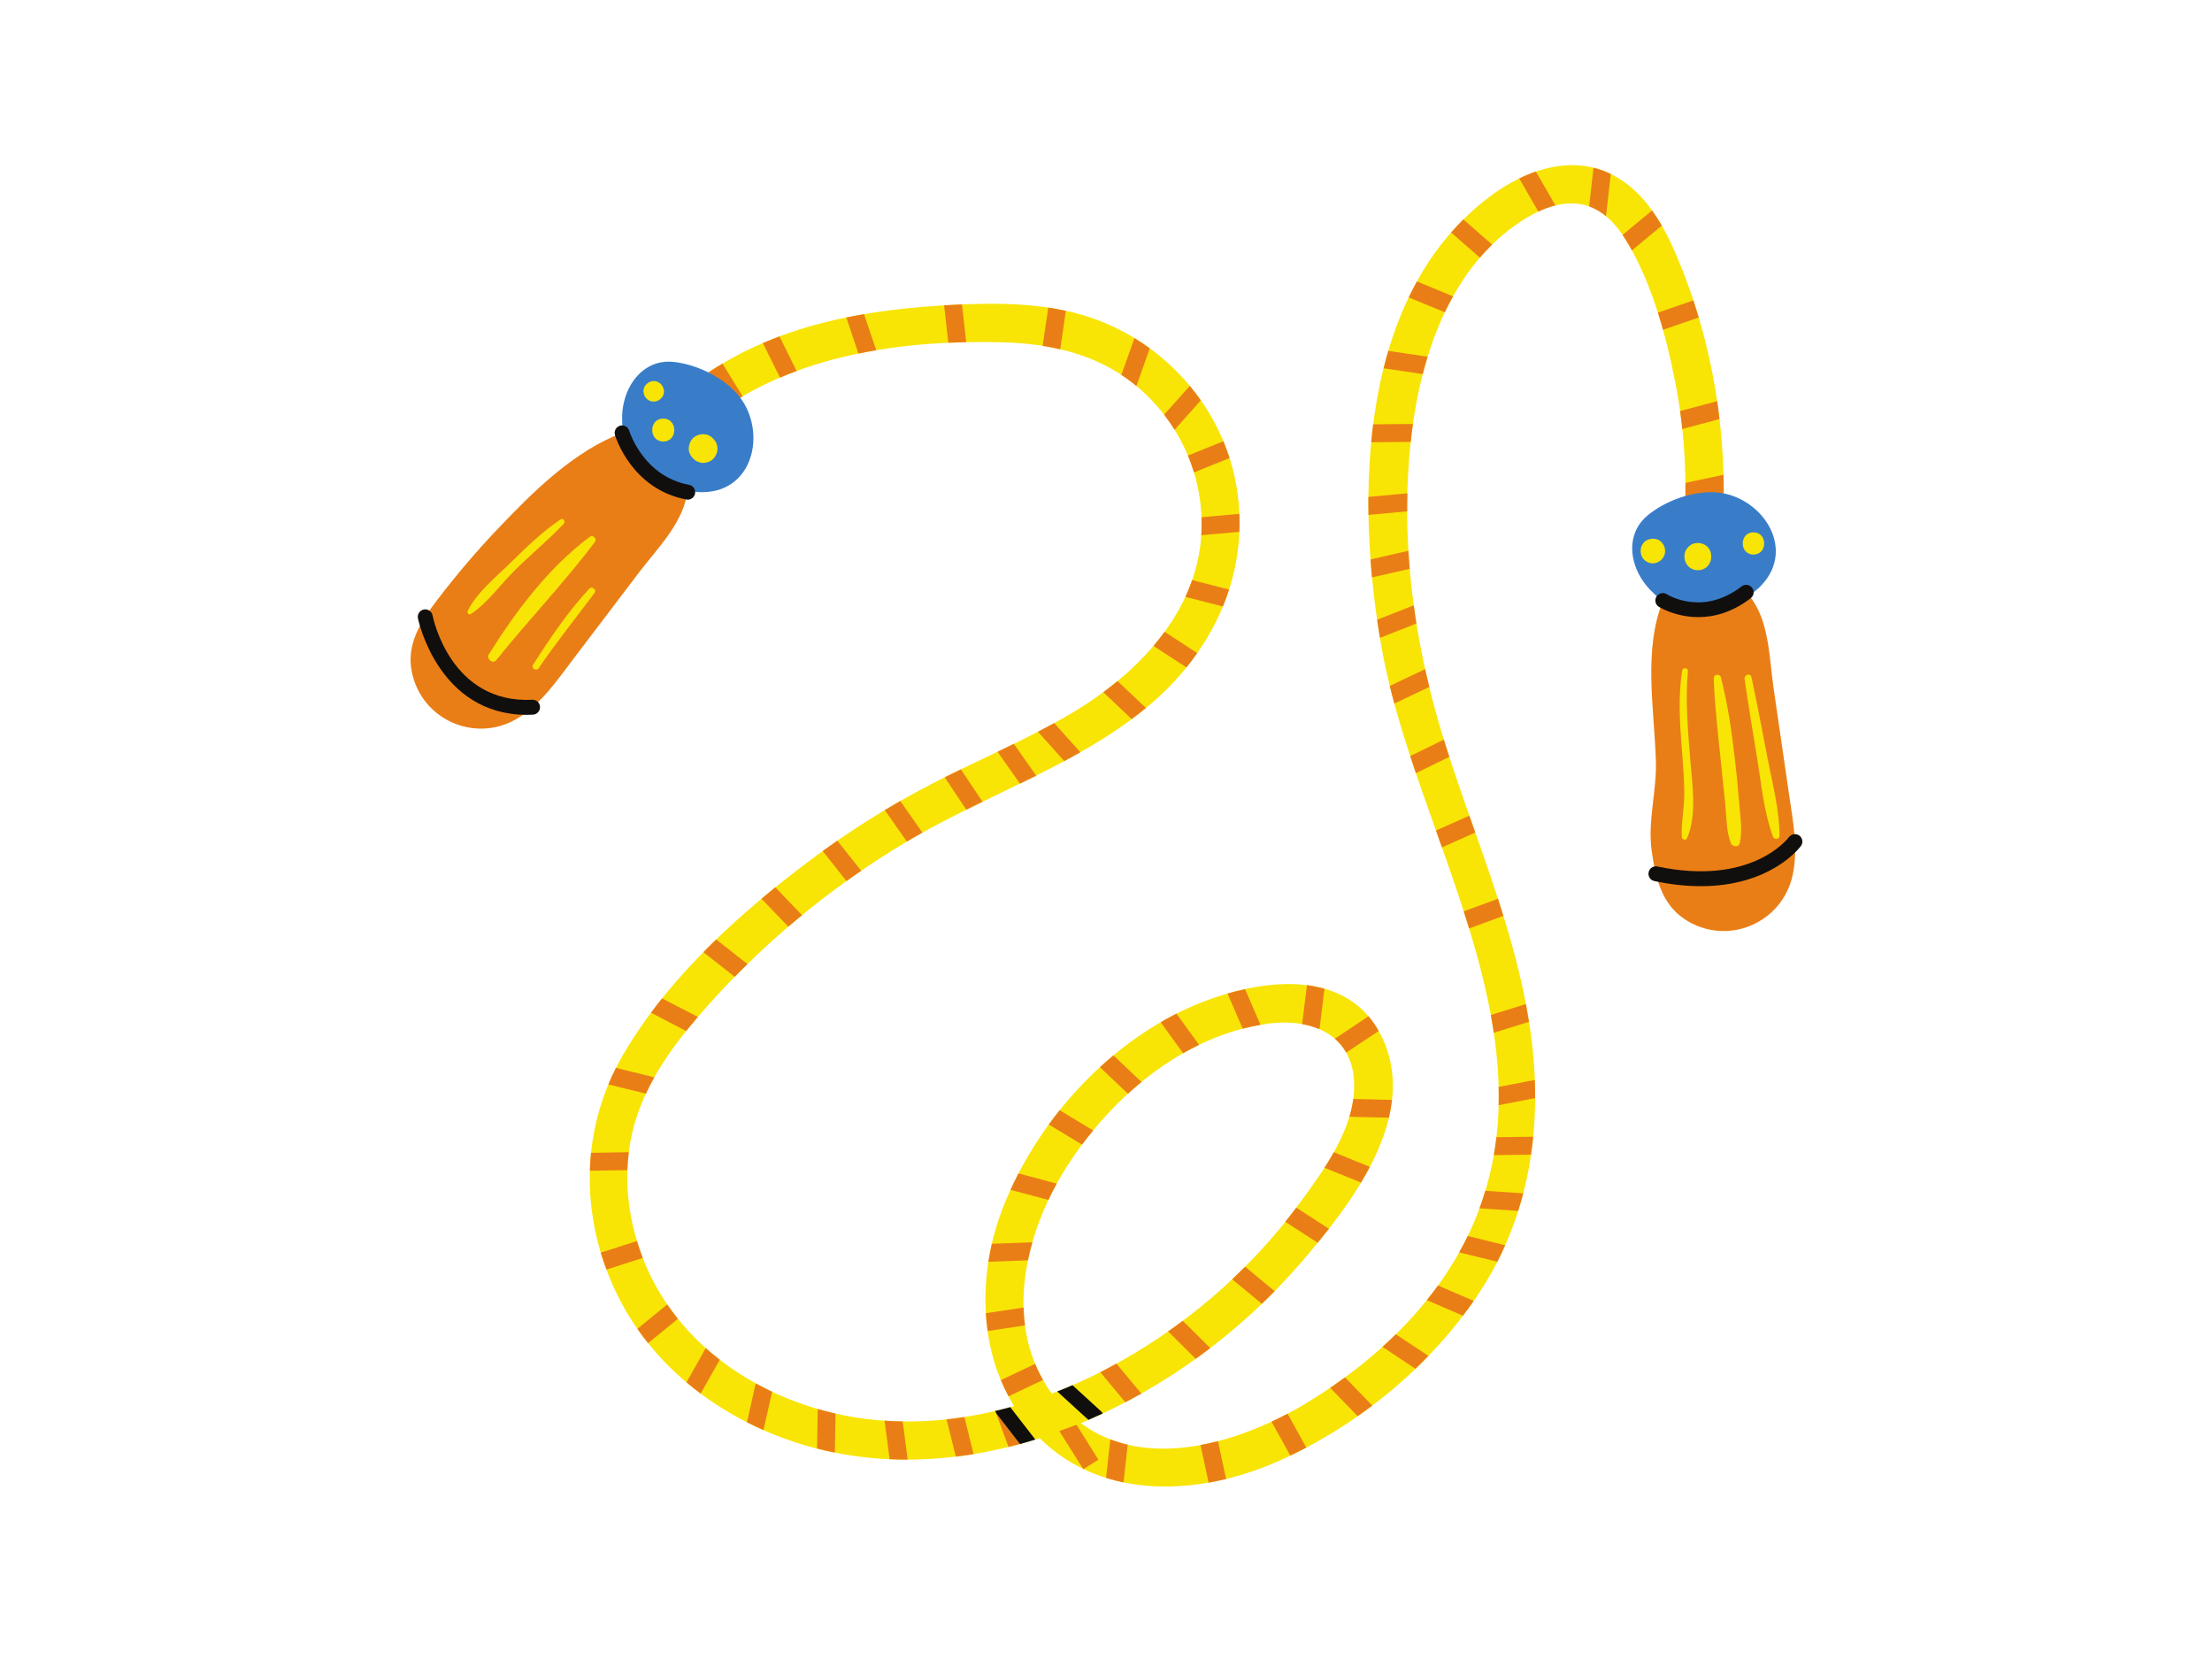 <svg xmlns="http://www.w3.org/2000/svg" xmlns:xlink="http://www.w3.org/1999/xlink" width="200" zoomAndPan="magnify" viewBox="0 0 150 112.5" height="150" preserveAspectRatio="xMidYMid meet" version="1.0"><defs><clipPath id="89f00ade20"><path d="M 31.238 11.199 L 121.09 11.199 L 121.09 100.801 L 31.238 100.801 Z M 31.238 11.199 " clip-rule="nonzero"/></clipPath><clipPath id="6d8aa9cfe5"><path d="M 27.523 11.199 L 122 11.199 L 122 100.801 L 27.523 100.801 Z M 27.523 11.199 " clip-rule="nonzero"/></clipPath><clipPath id="8e69c6cca2"><path d="M 28 28 L 122.352 28 L 122.352 98 L 28 98 Z M 28 28 " clip-rule="nonzero"/></clipPath></defs><g clip-path="url(#89f00ade20)"><path fill="#f8e505" d="M 115.023 51.484 L 114.992 51.105 C 114.848 49.281 114.695 47.391 114.863 45.543 C 114.875 45.383 114.824 45.227 114.719 45.109 C 114.602 44.984 114.434 44.91 114.258 44.91 C 113.961 44.91 113.727 45.105 113.68 45.391 C 113.367 47.305 113.516 49.176 113.66 50.984 C 113.738 51.973 113.805 52.867 113.809 53.777 C 113.812 54.215 113.77 54.656 113.723 55.117 C 113.668 55.656 113.613 56.207 113.637 56.766 C 113.652 57.086 113.93 57.348 114.258 57.348 C 114.484 57.348 114.684 57.215 114.773 57.008 C 115.398 55.566 115.234 53.773 115.086 52.191 C 115.066 51.949 115.043 51.711 115.023 51.484 Z M 71.324 94.504 C 72.551 94.039 73.746 93.504 74.902 92.902 C 80.117 90.195 84.727 86.254 88.195 81.504 C 89.852 79.234 91.883 76.457 91.828 73.52 C 91.77 70.125 88.891 69.004 85.91 69.426 C 80.25 70.23 75.41 74.359 72.391 79.035 C 69.48 83.547 67.949 89.871 71.324 94.504 Z M 115.316 39.062 C 115.258 39.07 115.199 39.074 115.141 39.074 C 114.645 39.074 114.188 38.801 113.977 38.379 C 113.73 37.887 113.77 37.344 114.09 36.93 C 114.164 36.836 114.246 36.758 114.336 36.688 C 114.238 36.508 114.188 36.281 114.203 36.016 C 114.426 32.598 114.254 29.172 113.582 25.812 C 112.969 22.719 112.074 19.449 110.504 16.691 C 109.777 15.414 108.773 14.137 107.246 13.855 C 105.621 13.555 104 14.387 102.711 15.305 C 98.25 18.488 96.352 24.203 95.723 29.43 C 94.902 36.285 95.809 43.297 97.82 49.871 C 99.859 56.531 102.789 62.941 103.777 69.887 C 104.664 76.129 103.812 82.375 100.289 87.699 C 97.051 92.594 92.133 96.645 86.789 99.039 C 81.562 101.387 74.887 101.859 70.504 97.527 C 65.602 99.086 60.344 99.508 55.32 98.211 C 49.707 96.758 44.52 93.164 41.902 87.891 C 39.305 82.652 39.289 76.602 42.258 71.516 C 45.336 66.242 50.27 61.812 55.117 58.203 C 57.676 56.297 60.391 54.598 63.227 53.133 C 66.328 51.531 69.566 50.191 72.578 48.418 C 77.953 45.25 82.488 40.098 81.297 33.414 C 80.777 30.488 79.172 27.844 76.848 26 C 74.305 23.984 71.164 23.297 67.98 23.211 C 61.59 23.043 54.637 23.945 49.23 27.578 C 47.836 28.516 46.535 26.262 47.918 25.332 C 50.305 23.727 52.977 22.613 55.758 21.902 C 58.727 21.141 61.805 20.805 64.859 20.66 C 67.883 20.516 71.027 20.559 73.93 21.527 C 79.082 23.25 83.055 27.797 83.883 33.199 C 84.773 38.988 82.191 44.32 77.762 47.969 C 72.922 51.949 66.855 53.883 61.52 57.055 C 56.207 60.211 51.406 64.219 47.371 68.902 C 45.406 71.184 43.617 73.734 42.898 76.703 C 42.211 79.527 42.535 82.535 43.559 85.234 C 45.668 90.801 50.805 94.469 56.461 95.812 C 60.539 96.781 64.766 96.484 68.77 95.352 C 66.316 91.391 66.32 86.219 68.012 81.895 C 70.113 76.512 74.336 71.617 79.453 68.906 C 83.629 66.688 91.031 64.879 93.676 70.258 C 96.34 75.668 91.566 81.742 88.207 85.637 C 84.184 90.297 79.074 94.074 73.398 96.465 C 73.363 96.48 73.324 96.492 73.289 96.508 C 77.762 99.828 84.207 97.805 88.633 95.121 C 93.445 92.203 97.812 88.031 100.008 82.758 C 105.379 69.855 95.914 56.457 93.695 43.945 C 91.902 33.859 92.023 19.875 101.23 13.18 C 103.418 11.59 106.301 10.555 108.926 11.66 C 111.285 12.652 112.668 14.957 113.637 17.215 C 116.172 23.121 117.215 29.613 116.801 36.016 C 116.773 36.48 116.551 36.812 116.25 37.02 C 116.328 37.148 116.387 37.293 116.418 37.445 C 116.461 37.637 116.457 37.852 116.406 38.07 C 116.395 38.133 116.371 38.195 116.344 38.258 C 116.18 38.691 115.789 39 115.316 39.062 Z M 112.395 36.16 C 112.301 36.137 112.199 36.125 112.098 36.125 C 111.633 36.125 111.215 36.363 111.004 36.758 C 110.82 37.102 110.801 37.508 110.957 37.867 C 111.102 38.211 111.395 38.465 111.754 38.562 C 111.855 38.59 111.965 38.605 112.074 38.605 C 112.746 38.605 113.32 38.039 113.32 37.355 C 113.32 36.805 112.914 36.277 112.395 36.16 Z M 120.496 52.504 C 120.414 52.121 120.336 51.738 120.262 51.355 L 120.191 50.992 C 119.867 49.301 119.531 47.551 119.164 45.836 C 119.102 45.539 118.863 45.34 118.57 45.34 C 118.375 45.34 118.188 45.43 118.059 45.578 C 117.93 45.723 117.875 45.914 117.906 46.109 C 118.156 47.836 118.445 49.586 118.723 51.277 L 118.758 51.484 C 118.824 51.887 118.883 52.293 118.941 52.703 C 119.145 54.094 119.355 55.531 119.848 56.871 C 119.941 57.129 120.18 57.293 120.457 57.293 C 120.625 57.293 120.781 57.23 120.898 57.113 C 121.012 56.996 121.078 56.84 121.078 56.668 C 121.074 55.258 120.781 53.855 120.496 52.504 Z M 118.324 54.266 C 118.25 53.309 118.16 52.371 118.055 51.477 C 117.84 49.656 117.574 47.715 117.086 45.828 C 117.012 45.543 116.762 45.352 116.461 45.352 C 116.277 45.352 116.105 45.422 115.98 45.551 C 115.863 45.672 115.801 45.836 115.809 46.008 C 115.867 47.637 116.039 49.273 116.207 50.855 C 116.238 51.16 116.27 51.461 116.301 51.762 C 116.395 52.688 116.492 53.613 116.59 54.539 C 116.613 54.77 116.629 55.004 116.645 55.254 C 116.691 55.938 116.738 56.645 116.984 57.305 C 117.094 57.598 117.383 57.797 117.703 57.797 C 118.035 57.797 118.309 57.574 118.379 57.246 C 118.543 56.469 118.461 55.668 118.383 54.891 C 118.359 54.68 118.34 54.473 118.324 54.266 Z M 40.703 39.816 C 40.594 39.594 40.355 39.449 40.109 39.449 C 39.938 39.449 39.777 39.516 39.66 39.645 C 38.254 41.172 37.105 42.836 35.809 44.859 C 35.688 45.055 35.676 45.285 35.781 45.477 C 35.891 45.68 36.113 45.809 36.348 45.809 C 36.559 45.809 36.75 45.707 36.867 45.531 C 37.68 44.336 38.574 43.16 39.445 42.027 C 39.848 41.5 40.25 40.973 40.648 40.441 C 40.785 40.258 40.805 40.023 40.703 39.816 Z M 46.953 31.574 L 47.016 31.617 L 47.301 31.738 L 47.32 31.742 C 47.434 31.777 47.547 31.797 47.664 31.797 C 47.742 31.797 47.816 31.789 47.895 31.773 C 48.207 31.727 48.48 31.59 48.672 31.383 C 48.82 31.219 48.934 31.023 49.004 30.812 C 49.113 30.473 49.051 30.004 48.855 29.719 L 48.832 29.688 C 48.609 29.359 48.324 29.152 48.016 29.078 C 47.902 29.055 47.785 29.039 47.676 29.039 C 47.441 29.039 47.211 29.098 46.992 29.215 C 46.793 29.32 46.586 29.523 46.477 29.73 C 46.297 30.078 46.25 30.465 46.355 30.785 C 46.457 31.109 46.652 31.367 46.953 31.574 Z M 43.82 29.164 C 43.82 29.738 44.227 30.348 44.977 30.348 C 45.723 30.348 46.129 29.738 46.129 29.164 C 46.129 28.594 45.723 27.984 44.977 27.984 C 44.227 27.984 43.82 28.594 43.82 29.164 Z M 118.906 38.008 C 119.641 38.008 120.035 37.41 120.035 36.852 C 120.035 36.289 119.641 35.691 118.906 35.691 C 118.172 35.691 117.773 36.289 117.773 36.852 C 117.773 37.41 118.172 38.008 118.906 38.008 Z M 44.328 27.637 C 44.625 27.637 44.918 27.508 45.129 27.285 C 45.336 27.07 45.441 26.797 45.43 26.516 C 45.402 25.91 44.918 25.434 44.328 25.434 C 44.031 25.434 43.738 25.562 43.527 25.785 C 43.32 26 43.215 26.273 43.227 26.555 C 43.254 27.16 43.738 27.637 44.328 27.637 Z M 40.672 36.984 C 40.812 36.797 40.832 36.555 40.727 36.336 C 40.609 36.102 40.375 35.953 40.125 35.953 C 39.996 35.953 39.871 35.992 39.766 36.07 C 37.332 37.879 35.121 40.453 32.805 44.164 C 32.672 44.379 32.664 44.648 32.793 44.875 C 32.926 45.117 33.184 45.277 33.449 45.277 C 33.652 45.277 33.836 45.184 33.969 45.02 C 34.898 43.863 35.891 42.715 36.852 41.605 C 38.141 40.117 39.469 38.582 40.672 36.984 Z M 32.152 41.977 C 32.062 42.035 31.957 42.066 31.852 42.066 C 31.664 42.066 31.488 41.969 31.387 41.805 C 31.281 41.633 31.27 41.426 31.355 41.246 C 31.871 40.188 32.863 39.262 33.738 38.441 C 33.961 38.234 34.176 38.035 34.379 37.836 C 35.434 36.797 36.527 35.727 37.781 34.891 C 37.879 34.824 37.992 34.793 38.102 34.793 C 38.332 34.793 38.539 34.934 38.633 35.152 C 38.727 35.371 38.688 35.625 38.523 35.793 C 37.906 36.453 37.23 37.07 36.574 37.668 C 36.121 38.082 35.652 38.508 35.211 38.941 C 34.895 39.254 34.586 39.602 34.258 39.973 C 33.613 40.703 32.945 41.457 32.152 41.977 " fill-opacity="1" fill-rule="nonzero"/></g><g clip-path="url(#6d8aa9cfe5)"><path fill="#ea7e16" d="M 120.672 56.668 C 120.668 54.91 120.195 53.156 119.863 51.43 C 119.512 49.594 119.16 47.754 118.77 45.922 C 118.703 45.609 118.262 45.75 118.305 46.051 C 118.566 47.844 118.859 49.629 119.156 51.422 C 119.445 53.184 119.609 55.043 120.227 56.73 C 120.309 56.961 120.672 56.941 120.672 56.668 Z M 117.922 54.297 C 117.852 53.371 117.762 52.445 117.652 51.523 C 117.434 49.645 117.172 47.766 116.695 45.93 C 116.629 45.664 116.203 45.715 116.211 45.996 C 116.281 47.91 116.508 49.816 116.703 51.723 C 116.797 52.648 116.891 53.57 116.992 54.496 C 117.086 55.371 117.055 56.336 117.363 57.16 C 117.465 57.434 117.91 57.5 117.98 57.16 C 118.18 56.242 117.992 55.23 117.922 54.297 Z M 114.621 51.516 C 114.461 49.516 114.277 47.516 114.461 45.504 C 114.48 45.289 114.113 45.238 114.078 45.453 C 113.781 47.289 113.918 49.105 114.062 50.953 C 114.137 51.891 114.207 52.832 114.215 53.773 C 114.223 54.77 114 55.762 114.043 56.746 C 114.051 56.922 114.32 57.035 114.402 56.844 C 115.082 55.281 114.754 53.168 114.621 51.516 Z M 121.566 59.328 C 120.859 62.645 117.043 64.223 114.207 62.309 C 112.652 61.262 112.258 59.477 112.008 57.734 C 111.711 55.668 112.359 53.656 112.289 51.574 C 112.172 48.02 111.422 44.055 112.773 40.73 C 113.027 40.883 113.301 41.008 113.586 41.105 C 114.285 41.359 115.031 41.434 115.742 41.328 C 116.766 41.242 117.785 40.906 118.602 40.379 C 119.98 42.016 119.973 44.613 120.262 46.609 C 120.617 49.039 120.969 51.473 121.324 53.902 C 121.582 55.691 121.953 57.531 121.566 59.328 Z M 40.008 36.395 C 37.207 38.477 34.98 41.441 33.148 44.375 C 32.961 44.68 33.422 45.059 33.652 44.766 C 35.828 42.051 38.262 39.52 40.352 36.738 C 40.5 36.543 40.203 36.25 40.008 36.395 Z M 39.961 39.918 C 38.496 41.508 37.312 43.258 36.148 45.078 C 35.996 45.32 36.375 45.539 36.535 45.305 C 37.723 43.551 39.059 41.895 40.324 40.199 C 40.48 39.988 40.137 39.727 39.961 39.918 Z M 34.93 38.652 C 36.008 37.59 37.191 36.617 38.23 35.516 C 38.371 35.371 38.188 35.105 38.008 35.227 C 36.785 36.043 35.707 37.098 34.66 38.125 C 33.68 39.09 32.328 40.176 31.719 41.426 C 31.652 41.555 31.789 41.73 31.93 41.637 C 33.062 40.898 33.961 39.602 34.93 38.652 Z M 43.344 38.805 C 41.859 40.762 40.375 42.719 38.887 44.676 C 37.797 46.113 36.742 47.668 35.195 48.652 C 32.336 50.473 28.535 48.852 27.91 45.484 C 27.566 43.641 28.562 42.105 29.633 40.707 C 30.895 39.051 32.238 37.461 33.672 35.949 C 36.125 33.375 38.879 30.59 42.277 29.32 C 42.344 29.617 42.449 29.902 42.586 30.18 C 42.891 30.859 43.359 31.445 43.934 31.875 C 44.715 32.547 45.668 33.043 46.613 33.258 C 46.414 35.387 44.562 37.199 43.344 38.805 Z M 70.195 92.484 L 67.996 93.531 L 67.871 93.59 C 68.027 93.965 68.199 94.328 68.391 94.688 L 68.414 94.676 L 69.898 93.969 L 70.727 93.578 C 70.531 93.23 70.359 92.879 70.211 92.52 C 70.207 92.508 70.199 92.496 70.195 92.484 Z M 74.586 72.367 L 76.488 74.168 C 76.785 73.895 77.094 73.629 77.41 73.371 L 75.504 71.566 C 75.191 71.828 74.883 72.094 74.586 72.367 Z M 67.539 95.809 L 68.387 98.121 C 68.645 98.059 68.906 97.992 69.164 97.922 L 67.578 95.871 C 67.562 95.852 67.551 95.828 67.539 95.809 Z M 75.004 100.219 C 75.395 100.34 75.789 100.441 76.188 100.527 L 76.473 97.969 C 76.07 97.875 75.676 97.754 75.293 97.605 Z M 74.902 92.902 C 74.805 92.953 74.707 93 74.613 93.051 L 76.312 95.09 C 76.676 94.898 77.039 94.703 77.398 94.5 L 75.707 92.469 C 75.441 92.617 75.172 92.762 74.902 92.902 Z M 72.207 96.906 L 71.832 97.043 L 71.965 97.25 L 73.445 99.605 C 73.457 99.609 73.469 99.613 73.477 99.621 L 74.488 98.984 L 73 96.617 Z M 64.062 52.711 L 65.527 54.906 C 65.895 54.727 66.262 54.547 66.629 54.367 L 65.16 52.172 C 64.793 52.348 64.43 52.527 64.062 52.711 Z M 68.523 80.684 L 71.098 81.367 C 71.273 80.992 71.461 80.621 71.66 80.262 L 69.066 79.57 C 68.875 79.938 68.695 80.309 68.523 80.684 Z M 69.41 88.668 L 66.852 89.051 C 66.875 89.457 66.918 89.859 66.973 90.258 L 69.508 89.879 C 69.453 89.48 69.422 89.074 69.41 88.668 Z M 64.188 96.25 L 64.816 98.777 C 65.219 98.73 65.621 98.672 66.02 98.605 L 65.398 96.09 C 64.996 96.152 64.594 96.207 64.188 96.25 Z M 55.453 95.547 L 55.406 98.23 C 55.809 98.332 56.211 98.422 56.613 98.5 L 56.66 95.855 C 56.594 95.84 56.527 95.828 56.461 95.812 C 56.121 95.73 55.785 95.645 55.453 95.547 Z M 51.637 60.945 L 53.461 62.84 C 53.766 62.574 54.078 62.316 54.391 62.059 L 52.574 60.172 C 52.262 60.43 51.949 60.684 51.637 60.945 Z M 50.652 96.445 C 51.02 96.633 51.395 96.809 51.773 96.977 L 52.359 94.379 C 51.984 94.199 51.613 94.008 51.246 93.809 Z M 55.789 57.711 L 57.402 59.746 C 57.73 59.512 58.062 59.277 58.398 59.051 L 56.781 57.008 C 56.449 57.238 56.117 57.473 55.789 57.711 Z M 65.52 23.203 L 65.234 20.645 C 65.109 20.648 64.984 20.656 64.859 20.66 C 64.582 20.676 64.301 20.691 64.023 20.707 L 64.305 23.242 C 64.711 23.223 65.117 23.211 65.52 23.203 Z M 59.984 96.34 L 60.324 98.949 C 60.734 98.969 61.145 98.977 61.551 98.977 L 61.215 96.391 C 60.805 96.387 60.395 96.367 59.984 96.34 Z M 57.391 21.531 L 58.211 23.977 C 58.613 23.895 59.012 23.816 59.418 23.75 L 58.594 21.305 C 58.191 21.375 57.789 21.449 57.391 21.531 Z M 60 54.934 L 61.496 57.066 C 61.504 57.062 61.512 57.059 61.52 57.055 C 61.859 56.852 62.207 56.652 62.551 56.461 L 61.051 54.316 C 60.699 54.52 60.348 54.723 60 54.934 Z M 98.949 84.926 L 101.539 85.559 C 101.727 85.191 101.902 84.816 102.07 84.441 L 99.531 83.816 C 99.348 84.191 99.152 84.562 98.949 84.926 Z M 100.324 81.938 L 102.949 82.113 C 103.074 81.719 103.191 81.32 103.293 80.922 L 100.723 80.75 C 100.605 81.148 100.473 81.543 100.324 81.938 Z M 74.816 46.938 L 76.742 48.762 C 77.07 48.52 77.391 48.27 77.711 48.008 L 75.781 46.184 C 75.469 46.441 75.145 46.695 74.816 46.938 Z M 48.566 63.707 C 48.27 63.992 47.98 64.277 47.695 64.57 L 49.824 66.238 C 50.109 65.945 50.398 65.66 50.688 65.375 Z M 93.75 91.336 L 95.988 92.82 C 96.285 92.535 96.578 92.242 96.863 91.945 L 94.652 90.48 C 94.359 90.77 94.055 91.055 93.75 91.336 Z M 101.297 78.332 L 103.82 78.301 C 103.879 77.895 103.93 77.492 103.969 77.082 L 101.473 77.117 C 101.426 77.523 101.367 77.93 101.297 78.332 Z M 112.031 14.27 L 110.027 15.93 C 110.199 16.18 110.355 16.434 110.504 16.691 C 110.559 16.785 110.609 16.883 110.664 16.98 L 112.691 15.301 C 112.484 14.945 112.266 14.602 112.031 14.27 Z M 101.625 73.707 C 101.637 74.121 101.637 74.531 101.625 74.945 L 104.102 74.465 C 104.102 74.055 104.098 73.645 104.078 73.234 Z M 108.059 11.375 L 107.762 13.996 C 108.188 14.148 108.566 14.379 108.906 14.66 L 109.23 11.801 C 109.129 11.754 109.031 11.703 108.926 11.66 C 108.641 11.539 108.352 11.445 108.059 11.375 Z M 103.023 12.102 L 104.316 14.348 C 104.691 14.172 105.082 14.027 105.477 13.93 L 104.152 11.633 C 103.77 11.762 103.391 11.922 103.023 12.102 Z M 96.754 88.164 L 99.203 89.219 C 99.457 88.891 99.699 88.555 99.934 88.215 L 97.512 87.172 C 97.27 87.508 97.016 87.84 96.754 88.164 Z M 90.203 94.109 L 92.066 96.035 C 92.398 95.801 92.73 95.559 93.055 95.312 L 91.207 93.402 C 90.875 93.645 90.543 93.883 90.203 94.109 Z M 80.207 89.566 C 79.879 89.809 79.547 90.051 79.211 90.285 L 81.082 92.145 C 81.414 91.906 81.746 91.664 82.07 91.414 Z M 81.188 44.285 L 78.977 42.844 C 78.734 43.172 78.484 43.488 78.219 43.801 L 80.457 45.258 C 80.715 44.941 80.957 44.613 81.188 44.285 Z M 76.043 25.422 C 76.316 25.602 76.586 25.793 76.848 26 C 76.922 26.059 76.988 26.117 77.062 26.18 L 77.969 23.621 C 77.633 23.375 77.285 23.145 76.93 22.926 Z M 81.312 70.852 L 79.777 68.738 C 79.668 68.793 79.559 68.848 79.453 68.906 C 79.199 69.039 78.953 69.18 78.707 69.32 L 80.23 71.422 C 80.586 71.219 80.945 71.027 81.312 70.852 Z M 81.41 97.992 L 81.957 100.539 C 82.355 100.469 82.75 100.387 83.145 100.293 L 82.594 97.727 C 82.199 97.828 81.805 97.918 81.41 97.992 Z M 87.156 82.852 L 89.355 84.273 C 89.609 83.965 89.863 83.648 90.117 83.324 L 87.902 81.891 C 87.66 82.215 87.41 82.535 87.156 82.852 Z M 86.223 96.406 L 87.5 98.707 C 87.863 98.531 88.227 98.352 88.586 98.164 L 87.312 95.867 C 86.957 96.055 86.594 96.234 86.223 96.406 Z M 85.477 69.496 L 84.43 67.074 C 84.031 67.16 83.633 67.262 83.242 67.375 L 84.27 69.758 C 84.664 69.656 85.07 69.566 85.477 69.496 Z M 84.43 85.898 C 84.145 86.188 83.852 86.469 83.555 86.75 L 85.57 88.414 C 85.863 88.133 86.152 87.844 86.438 87.555 Z M 70.27 52.598 L 68.75 50.441 C 68.383 50.625 68.016 50.801 67.645 50.98 L 69.168 53.141 C 69.535 52.961 69.902 52.781 70.27 52.598 Z M 98.535 20.094 L 96.086 19.086 C 95.891 19.441 95.703 19.801 95.527 20.168 L 97.977 21.176 C 98.152 20.809 98.34 20.449 98.535 20.094 Z M 96.812 24.191 L 94.145 23.793 C 94.031 24.184 93.922 24.578 93.824 24.973 L 96.477 25.367 C 96.578 24.973 96.691 24.582 96.812 24.191 Z M 101.184 16.586 L 99.234 14.879 C 98.945 15.164 98.672 15.461 98.402 15.766 L 100.355 17.473 C 100.617 17.164 100.895 16.867 101.184 16.586 Z M 100.043 56.457 C 99.91 56.074 99.773 55.695 99.641 55.312 L 97.375 56.32 C 97.512 56.699 97.648 57.082 97.781 57.465 Z M 89.816 67.051 C 89.434 66.941 89.035 66.859 88.629 66.805 L 88.297 69.445 C 88.711 69.52 89.109 69.633 89.477 69.793 Z M 92.293 80.191 C 92.504 79.84 92.703 79.488 92.891 79.125 L 90.449 78.133 C 90.25 78.492 90.035 78.844 89.816 79.188 Z M 98.281 51.324 C 98.156 50.938 98.031 50.547 97.91 50.156 L 95.629 51.27 C 95.754 51.656 95.883 52.043 96.016 52.43 Z M 46.551 93.738 C 46.863 94 47.184 94.258 47.512 94.5 L 48.809 92.207 C 48.484 91.953 48.168 91.691 47.859 91.418 Z M 95.723 29.43 C 95.75 29.203 95.781 28.977 95.812 28.75 L 93.117 28.773 C 93.066 29.176 93.023 29.582 92.984 29.988 L 95.668 29.965 C 95.688 29.789 95.703 29.609 95.723 29.43 Z M 91.293 71.375 L 93.492 69.914 C 93.285 69.547 93.055 69.211 92.801 68.914 L 90.516 70.438 C 90.82 70.699 91.082 71.012 91.293 71.375 Z M 112.773 22.363 L 115.195 21.531 C 115.078 21.141 114.957 20.758 114.832 20.371 L 112.426 21.199 C 112.547 21.586 112.664 21.973 112.773 22.363 Z M 91.504 75.73 L 94.184 75.793 C 94.277 75.391 94.348 74.988 94.395 74.586 L 91.77 74.523 C 91.715 74.93 91.625 75.332 91.504 75.73 Z M 99.625 62.961 L 101.949 62.109 C 101.828 61.723 101.707 61.336 101.582 60.949 L 99.258 61.801 C 99.383 62.188 99.504 62.574 99.625 62.961 Z M 114.078 29.094 L 116.602 28.418 C 116.555 28.012 116.504 27.609 116.445 27.203 L 113.93 27.875 C 113.988 28.281 114.035 28.688 114.078 29.094 Z M 114.215 35.832 L 116.836 35.375 C 116.855 34.961 116.871 34.547 116.879 34.137 L 114.273 34.59 C 114.258 35.004 114.238 35.418 114.215 35.832 Z M 96.922 46.582 C 96.824 46.18 96.73 45.777 96.641 45.375 L 94.242 46.516 C 94.34 46.914 94.445 47.312 94.555 47.711 Z M 103.684 69.293 C 103.617 68.891 103.547 68.488 103.473 68.086 L 101.094 68.828 C 101.168 69.23 101.238 69.633 101.297 70.035 Z M 96.051 42.281 C 95.984 41.871 95.922 41.461 95.867 41.051 L 93.387 42.027 C 93.445 42.441 93.508 42.852 93.578 43.258 Z M 92.938 37.938 C 92.965 38.348 93 38.754 93.039 39.156 L 95.594 38.574 C 95.559 38.164 95.531 37.758 95.508 37.348 Z M 95.422 34.676 C 95.422 34.27 95.426 33.859 95.438 33.453 L 92.793 33.699 C 92.789 34.105 92.793 34.512 92.801 34.918 Z M 114.289 33.988 L 116.887 33.434 C 116.891 33.02 116.883 32.605 116.875 32.195 L 114.293 32.746 C 114.297 33.16 114.293 33.574 114.289 33.988 Z M 49.078 27.668 L 47.621 25.598 C 46.793 26.582 47.863 28.289 49.078 27.668 Z M 50.359 26.875 L 48.996 24.656 C 48.648 24.859 48.305 25.074 47.969 25.297 L 49.328 27.512 C 49.668 27.289 50.012 27.078 50.359 26.875 Z M 43.801 74.164 C 43.977 73.789 44.164 73.418 44.371 73.055 L 41.77 72.414 C 41.582 72.781 41.41 73.156 41.254 73.535 Z M 42.641 78.133 L 40.078 78.176 C 40.039 78.582 40.012 78.984 40 79.391 L 42.543 79.348 C 42.559 78.941 42.59 78.535 42.641 78.133 Z M 44.895 67.703 C 44.641 68.023 44.387 68.348 44.145 68.676 L 46.531 69.914 C 46.793 69.59 47.059 69.27 47.324 68.957 Z M 43.559 85.234 C 43.426 84.883 43.305 84.52 43.195 84.156 L 40.738 84.945 C 40.855 85.332 40.984 85.715 41.125 86.094 L 43.586 85.305 C 43.578 85.281 43.57 85.258 43.559 85.234 Z M 43.223 90.109 C 43.453 90.441 43.695 90.77 43.949 91.082 L 45.969 89.434 C 45.719 89.117 45.477 88.793 45.246 88.457 Z M 81.465 36.293 L 84.043 36.066 C 84.059 35.664 84.062 35.258 84.043 34.848 L 81.477 35.074 C 81.492 35.484 81.488 35.891 81.465 36.293 Z M 72.277 21.078 C 71.883 20.992 71.484 20.922 71.086 20.859 L 70.703 23.453 C 71.102 23.516 71.5 23.594 71.895 23.688 Z M 73.258 51.012 L 71.492 49.035 C 71.125 49.234 70.758 49.43 70.387 49.621 L 72.168 51.613 C 72.535 51.418 72.898 51.219 73.258 51.012 Z M 81.43 27.145 C 81.195 26.809 80.941 26.484 80.68 26.168 L 78.941 28.121 C 79.195 28.453 79.434 28.793 79.652 29.145 Z M 80.965 32.035 L 83.379 31.062 C 83.254 30.676 83.117 30.297 82.961 29.922 L 80.555 30.891 C 80.711 31.266 80.848 31.645 80.965 32.035 Z M 54.023 25.16 L 52.859 22.812 C 52.48 22.953 52.102 23.105 51.73 23.266 L 52.891 25.605 C 53.266 25.449 53.641 25.301 54.023 25.16 Z M 80.383 40.473 L 82.926 41.125 C 83.082 40.746 83.223 40.367 83.348 39.98 L 80.844 39.336 C 80.707 39.723 80.555 40.102 80.383 40.473 Z M 70.008 84.242 L 67.258 84.344 C 67.164 84.746 67.086 85.156 67.023 85.566 L 69.707 85.465 C 69.793 85.055 69.891 84.645 70.008 84.242 Z M 71.859 75.285 L 74.129 76.66 C 73.871 76.973 73.617 77.293 73.375 77.621 L 71.121 76.254 C 71.359 75.926 71.605 75.602 71.859 75.285 " fill-opacity="1" fill-rule="nonzero"/></g><path fill="#397dc9" d="M 118.906 37.605 C 117.934 37.605 117.938 36.098 118.906 36.098 C 119.875 36.098 119.875 37.605 118.906 37.605 Z M 111.859 38.172 C 111.328 38.027 111.109 37.418 111.359 36.945 C 111.363 36.941 111.367 36.941 111.367 36.934 C 111.543 36.602 111.953 36.473 112.305 36.555 C 112.66 36.633 112.914 37.004 112.914 37.355 L 112.914 37.367 C 112.914 37.91 112.379 38.316 111.859 38.172 Z M 114.41 37.18 C 114.531 37.023 114.691 36.902 114.887 36.848 C 114.969 36.84 115.047 36.828 115.129 36.816 C 115.211 36.828 115.293 36.84 115.375 36.848 C 115.395 36.859 115.41 36.867 115.434 36.871 C 115.742 36.965 115.965 37.219 116.02 37.531 C 116.055 37.676 116.047 37.832 116.016 37.98 C 116.004 38.023 115.988 38.066 115.973 38.105 C 115.863 38.402 115.586 38.617 115.262 38.66 C 114.902 38.711 114.508 38.535 114.34 38.199 C 114.168 37.859 114.176 37.48 114.41 37.18 Z M 116.293 33.383 C 114.742 33.301 112.945 33.957 111.746 34.934 C 110.41 36.027 110.426 37.777 111.273 39.184 C 111.512 39.578 111.797 39.922 112.117 40.211 C 112.312 40.414 112.535 40.586 112.773 40.73 C 113.027 40.883 113.301 41.008 113.586 41.105 C 114.285 41.359 115.031 41.434 115.742 41.328 C 116.766 41.242 117.785 40.906 118.602 40.379 C 118.914 40.18 119.199 39.953 119.441 39.695 C 121.883 37.113 119.363 33.547 116.293 33.383 Z M 48.617 30.688 C 48.566 30.844 48.484 30.988 48.371 31.109 C 48.23 31.266 48.023 31.348 47.824 31.375 C 47.695 31.402 47.566 31.398 47.441 31.355 C 47.363 31.324 47.289 31.293 47.211 31.262 C 47.203 31.254 47.191 31.246 47.18 31.238 C 46.965 31.09 46.82 30.91 46.738 30.66 C 46.66 30.422 46.723 30.137 46.836 29.918 L 46.84 29.91 C 46.906 29.785 47.051 29.641 47.18 29.57 C 47.418 29.445 47.664 29.414 47.926 29.473 C 48.172 29.531 48.363 29.719 48.5 29.918 C 48.508 29.93 48.516 29.938 48.523 29.949 C 48.652 30.137 48.688 30.473 48.617 30.688 Z M 44.23 29.113 C 44.25 28.742 44.496 28.387 44.977 28.387 C 45.977 28.387 45.973 29.941 44.977 29.941 C 44.945 29.941 44.922 29.938 44.895 29.934 C 44.43 29.891 44.207 29.496 44.23 29.113 Z M 44.328 25.84 C 44.719 25.84 45.008 26.156 45.027 26.535 C 45.043 26.914 44.691 27.234 44.328 27.234 C 43.938 27.234 43.648 26.914 43.633 26.535 C 43.617 26.16 43.965 25.84 44.328 25.84 Z M 45.688 24.543 C 43.977 24.352 42.738 25.594 42.332 27.184 C 42.215 27.629 42.172 28.074 42.191 28.504 C 42.184 28.781 42.215 29.055 42.277 29.32 C 42.344 29.617 42.449 29.902 42.586 30.18 C 42.891 30.859 43.359 31.445 43.934 31.875 C 44.715 32.547 45.668 33.043 46.613 33.258 C 46.977 33.34 47.34 33.383 47.688 33.375 C 51.242 33.309 52.02 29.008 49.984 26.703 C 48.953 25.539 47.227 24.711 45.688 24.543 " fill-opacity="1" fill-rule="nonzero"/><g clip-path="url(#8e69c6cca2)"><path fill="#110f0d" d="M 122.02 56.664 C 121.797 56.5 121.48 56.543 121.312 56.766 C 121.211 56.902 118.73 60.094 112.395 58.758 C 112.121 58.699 111.852 58.875 111.797 59.148 C 111.738 59.422 111.914 59.691 112.184 59.746 C 113.348 59.992 114.395 60.094 115.336 60.094 C 120.055 60.094 122.027 57.5 122.125 57.367 C 122.289 57.145 122.242 56.832 122.02 56.664 Z M 112.484 41.145 C 112.504 41.156 113.598 41.848 115.172 41.848 C 116.207 41.848 117.445 41.547 118.723 40.562 C 118.941 40.395 118.984 40.078 118.812 39.855 C 118.641 39.633 118.324 39.594 118.105 39.762 C 115.469 41.797 113.133 40.359 113.031 40.297 C 112.797 40.145 112.484 40.215 112.332 40.449 C 112.184 40.684 112.25 40.996 112.484 41.145 Z M 36.09 47.453 C 30.59 47.719 29.383 41.984 29.332 41.73 C 29.277 41.457 29.012 41.277 28.738 41.332 C 28.465 41.387 28.289 41.652 28.34 41.926 C 28.355 41.992 29.695 48.473 35.723 48.473 C 35.859 48.473 36 48.469 36.141 48.461 C 36.418 48.449 36.633 48.211 36.621 47.934 C 36.605 47.652 36.371 47.434 36.09 47.453 Z M 46.73 32.879 C 43.652 32.301 42.707 29.332 42.668 29.207 C 42.586 28.941 42.309 28.789 42.039 28.871 C 41.773 28.953 41.621 29.234 41.703 29.5 C 41.746 29.652 42.852 33.18 46.543 33.871 C 46.574 33.879 46.605 33.883 46.637 33.883 C 46.875 33.883 47.09 33.711 47.133 33.469 C 47.184 33.195 47.004 32.93 46.73 32.879 Z M 68.508 95.422 C 68.172 95.512 67.832 95.602 67.492 95.68 C 67.492 95.68 67.488 95.68 67.488 95.68 C 67.5 95.723 67.516 95.766 67.539 95.809 C 67.551 95.828 67.562 95.852 67.578 95.871 L 69.164 97.922 C 69.297 97.883 69.43 97.852 69.562 97.812 C 69.781 97.75 69.992 97.684 70.207 97.617 L 68.852 95.867 Z M 74.652 95.691 C 74.707 95.738 74.746 95.793 74.773 95.852 C 74.453 96 74.129 96.145 73.809 96.285 L 73.098 95.641 L 72.195 94.816 L 71.715 94.379 C 71.711 94.371 71.703 94.363 71.695 94.355 C 72.043 94.223 72.387 94.082 72.727 93.934 L 72.785 93.984 L 73.688 94.809 L 74.652 95.691 " fill-opacity="1" fill-rule="nonzero"/></g></svg>